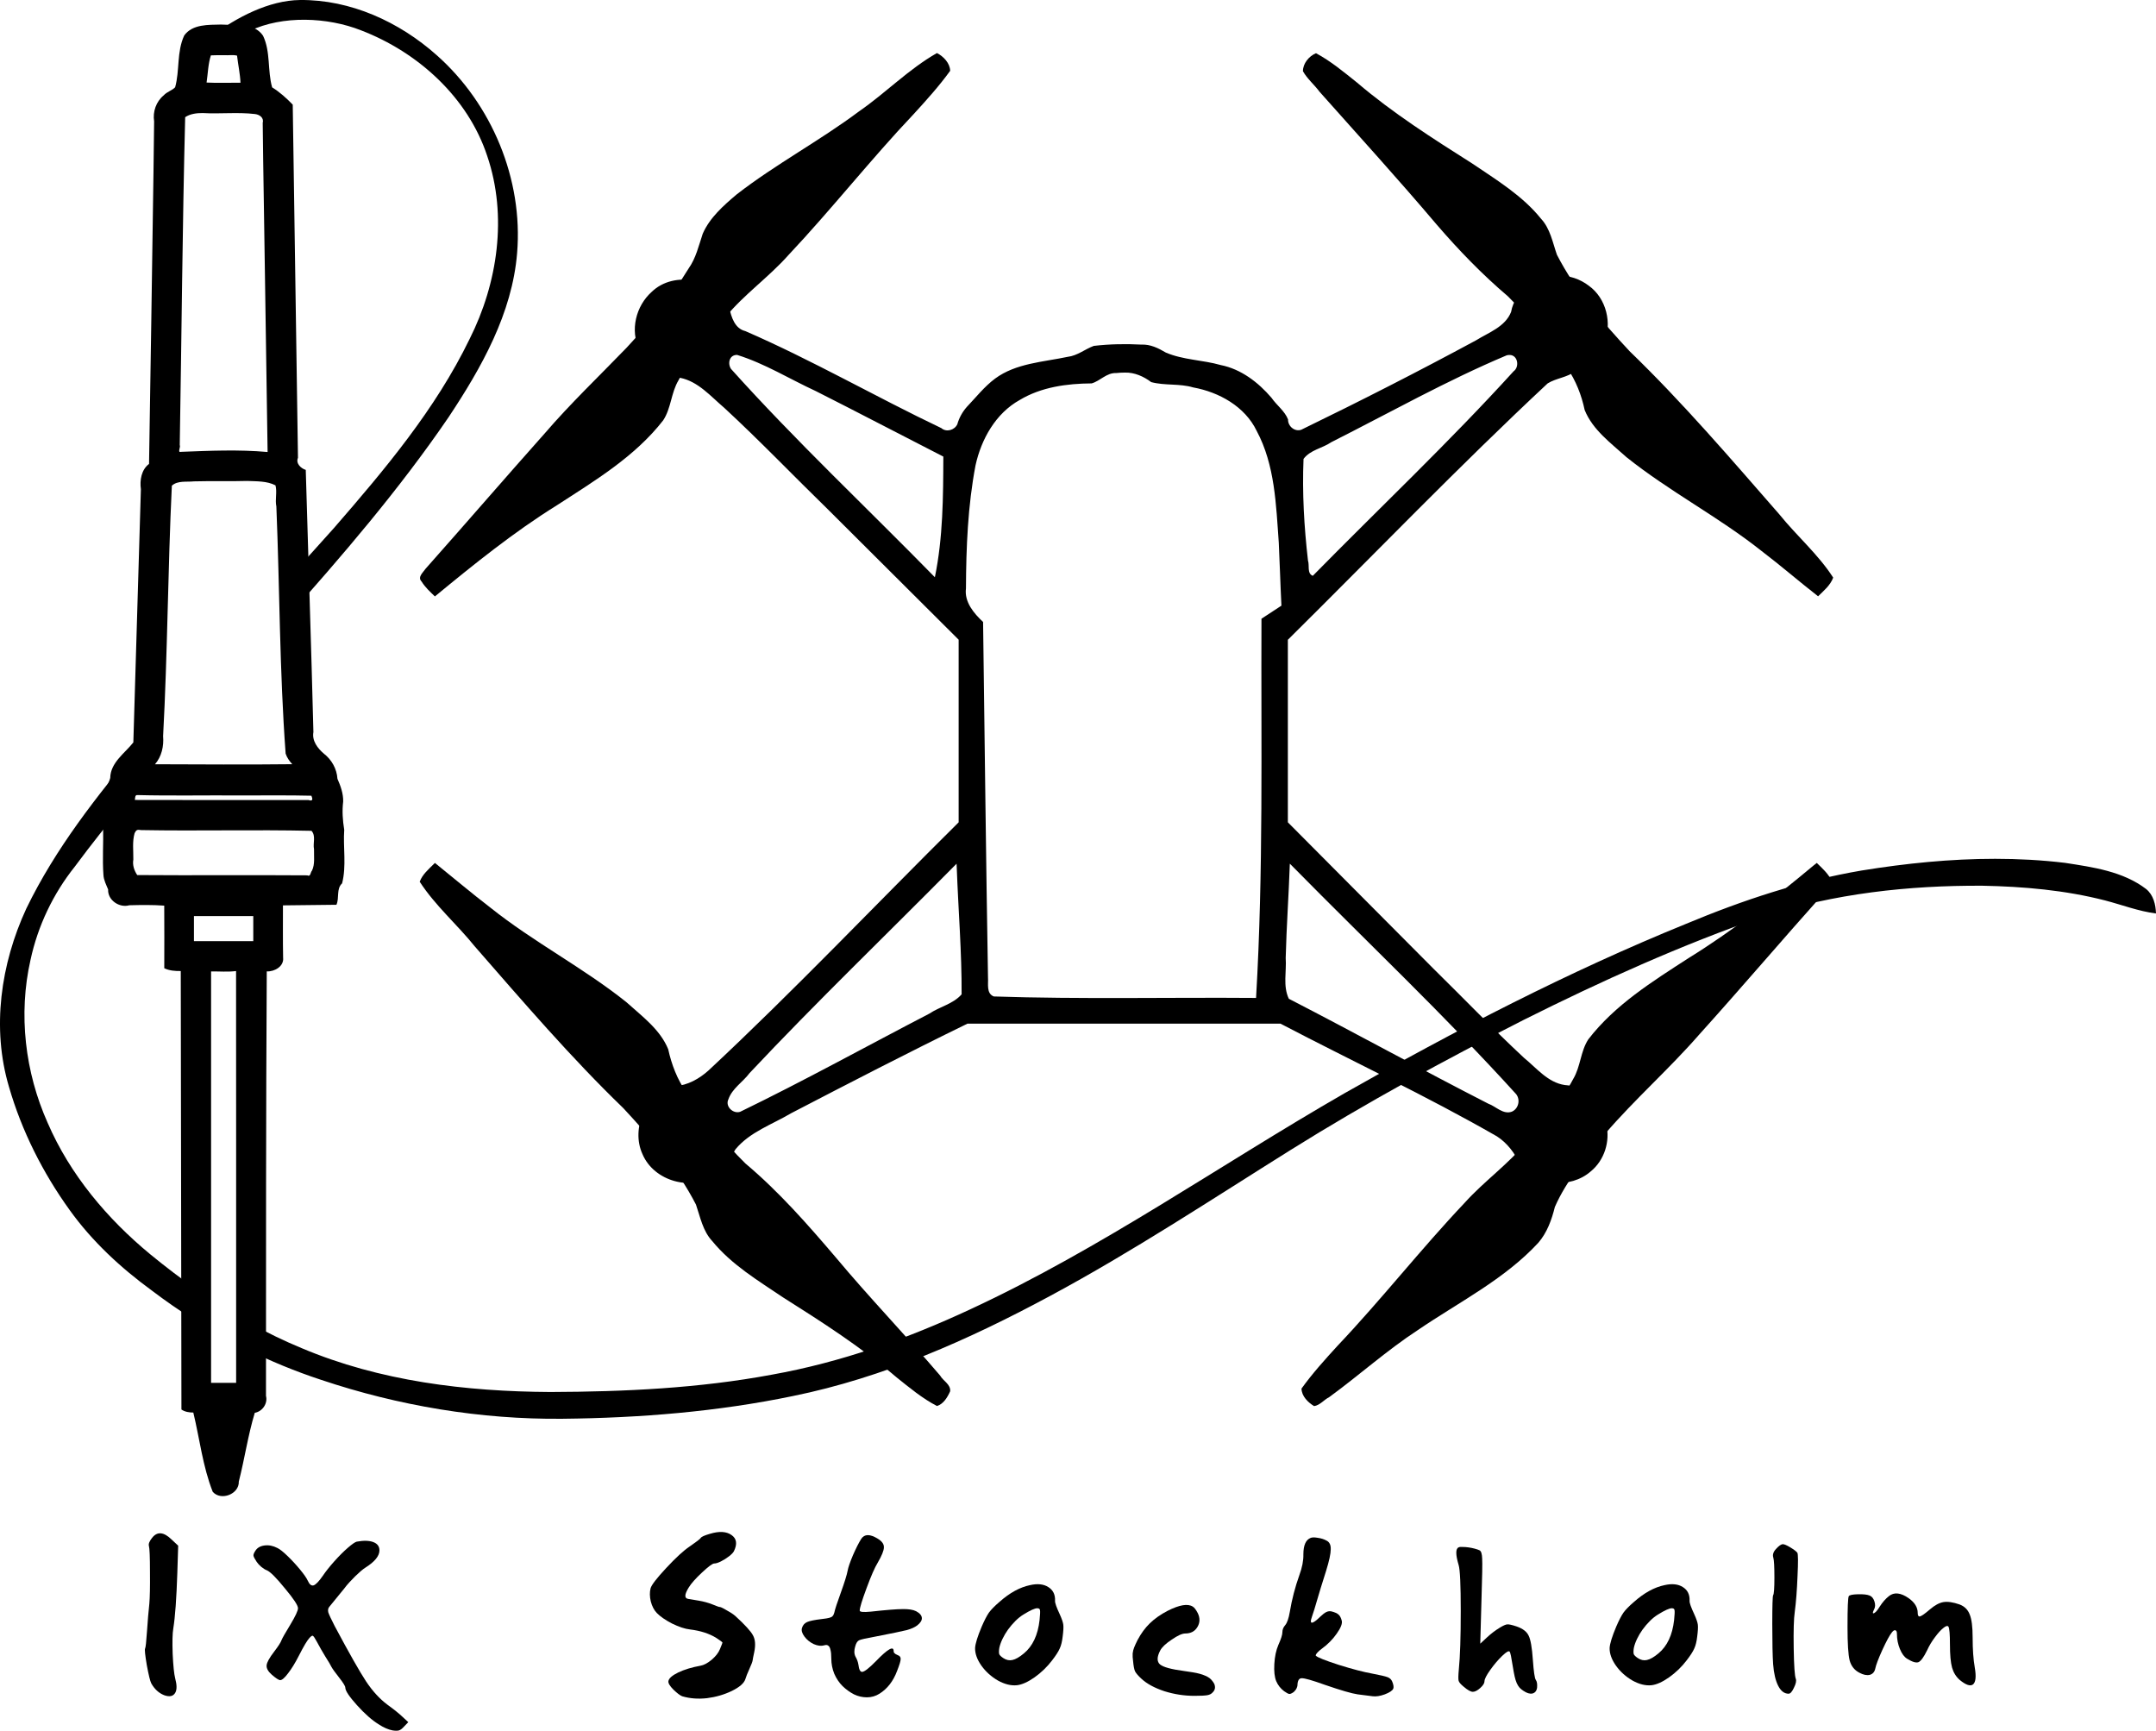 <?xml version="1.0" encoding="UTF-8" standalone="no"?>
<!-- Created with Inkscape (http://www.inkscape.org/) -->

<svg
   xmlns:dc="http://purl.org/dc/elements/1.1/"
   xmlns:cc="http://creativecommons.org/ns#"
   xmlns:rdf="http://www.w3.org/1999/02/22-rdf-syntax-ns#"
   xmlns:svg="http://www.w3.org/2000/svg"
   xmlns="http://www.w3.org/2000/svg"
   xmlns:sodipodi="http://sodipodi.sourceforge.net/DTD/sodipodi-0.dtd"
   xmlns:inkscape="http://www.inkscape.org/namespaces/inkscape"
   version="1.1"
   id="svg77"
   width="2180.402"
   height="1750.796"
   viewBox="0 0 2180.402 1750.796"
   sodipodi:docname="ix-drone-logo.svg"
   inkscape:version="0.92.4 (5da689c313, 2019-01-14)"
   inkscape:label="Unedited Objects">
  <title
     id="title3868">IX Drone Logo</title>
  <defs
     id="defs81" />
  <style>
    .rotor1 {
      animation: spincw 2s linear infinite;
      transform-origin: 32% 19%;
    }
    .rotor2 {
      animation: spinccw 2s linear infinite;
      transform-origin: 73% 19%;
    }
    .rotor3 {
      animation: spincw 2s linear infinite;
      transform-origin: 32% 66%;
    }
    .rotor4 {
      animation: spinccw 2s linear infinite;
      transform-origin: 73% 66%;
    }
    @keyframes spincw {
      100% {
        transform: rotate(360deg);
      }
    }
    @keyframes spinccw {
      100% {
        transform: rotate(-360deg);
      }
    }
  </style>
  <sodipodi:namedview
     pagecolor="#ffffff"
     bordercolor="#666666"
     borderopacity="1"
     objecttolerance="10"
     gridtolerance="10"
     guidetolerance="10"
     inkscape:pageopacity="0"
     inkscape:pageshadow="2"
     inkscape:window-width="1920"
     inkscape:window-height="1046"
     id="namedview79"
     showgrid="false"
     inkscape:zoom="0.39580953"
     inkscape:cx="1058.3254"
     inkscape:cy="816.70428"
     inkscape:window-x="0"
     inkscape:window-y="0"
     inkscape:window-maximized="0"
     inkscape:current-layer="svg77" />
  <g
     id="g3776"
     inkscape:label="Edited Items v7"
     transform="translate(-7.954,-8.006)"
     style="display:inline"
     inkscape:export-xdpi="96"
     inkscape:export-ydpi="96">
    <path
       style="display:inline;fill:#000000;stroke-width:1.333"
       d="m 231.5,32.824 c -12.645,0.352 -28.806,-0.565 -37.205,11.006 -7.739,16.464 -4.475,35.391 -9.221,52.439 -3.19,3.346 -8.328,4.513 -11.551,8.15 -7.692,6.322 -11.226,16.514 -9.704,26.287 -0.709,68.384 -2.05,136.763 -2.909,205.147 -0.701,47.08 -1.418,94.159 -2.221,141.238 -7.787,5.94 -9.531,16.473 -8.251,25.614 -2.544,85.349 -5.088,170.697 -7.632,256.046 -8.707,11.038 -23.142,20.394 -23.367,35.949 -1.711,6.712 -6.946,12.469 -6.027,19.848 0.042,10.157 1.181,20.438 -1.154,30.393 0.384,15.987 -0.865,31.886 0.309,47.814 0.263,5.25 2.895,10.113 4.74,14.684 -0.569,10.851 11.415,18.907 21.465,15.975 11.784,-0.302 23.549,-0.481 35.282,0.382 0.102,21.096 0.135,42.191 0.035,63.287 5.169,2.543 11.023,2.901 16.684,2.848 0.224,147.798 0.448,295.595 0.672,443.393 3.51,2.426 7.848,3.043 12.018,3.084 6.449,26.676 9.514,54.547 19.627,80.119 8.304,9.563 26.859,2.384 26.375,-10.334 5.902,-23.062 9.285,-46.861 16.158,-69.522 7.711,-1.315 13.335,-9.481 11.328,-17.139 0.038,-143.033 -0.051,-286.396 0.789,-429.223 7.797,0.354 17.545,-5.051 16.533,-13.898 -0.346,-17.624 -0.117,-35.253 -0.162,-52.879 18.026,-0.277 36.054,-0.393 54.08,-0.611 3.165,-6.979 -0.376,-16.036 5.74,-21.658 4.54,-17.75 0.904,-36.33 2.139,-54.162 -1.551,-9.528 -2.234,-19.073 -1.047,-28.549 0.195,-8.077 -2.63,-15.831 -5.801,-23.014 -0.644,-10.045 -5.769,-19.231 -13.671,-25.391 -6.382,-5.418 -12.231,-13.024 -10.639,-21.853 -2.216,-88.382 -5.239,-176.742 -7.738,-265.116 -4.989,-1.563 -10.315,-6.596 -7.873,-12.221 -1.765,-119.045 -3.53,-238.09 -5.295,-357.135 -6.304,-6.534 -13.103,-12.689 -20.84,-17.492 -4.851,-17.021 -1.39,-35.885 -9.174,-52.156 -7.824,-11.819 -23.741,-11.179 -36.236,-11.136 -2.086,-0.003 -4.173,-0.082 -6.254,-0.216 z m 3.396,30.992 c 4.258,0.281 8.588,-0.571 12.785,0.434 1.052,9.055 3.124,18.712 3.473,27.395 -11.43,-0.088 -22.932,0.447 -34.277,-0.168 1.334,-9.084 1.575,-19.121 4.342,-27.479 4.554,-0.187 9.124,-0.26 13.678,-0.182 z m -21.951,58.521 c 17.546,1.026 35.404,-1.085 52.955,1.002 4.453,0.527 9.157,3.7 7.738,8.771 0.514,51.867 1.637,103.75 2.281,155.626 0.893,59.12 1.786,118.24 2.662,177.36 -29.149,-2.641 -58.575,-1.286 -87.703,-0.182 -3.705,1.123 0.041,-5.281 -1.145,-6.787 1.899,-110.508 2.686,-221.276 5.487,-331.62 5.061,-3.431 11.61,-4.211 17.725,-4.172 z m 45.021,372.012 c 9.698,0.449 19.909,-0.031 28.588,4.447 1.845,6.98 -0.614,14.312 0.893,21.394 3.403,83.259 3.223,166.785 9.376,249.899 1.32,4.049 3.856,7.569 6.693,10.693 -46.272,0.531 -92.549,0.198 -138.822,0.055 6.759,-7.773 9.05,-18.314 8.212,-28.365 4.553,-84.375 4.781,-168.986 8.841,-253.319 5.818,-5.419 15.103,-3.567 22.34,-4.381 17.96,-0.502 35.918,0.11 53.878,-0.424 z M 146.619,811.994 c 34.437,0.872 69.097,0.129 103.619,0.375 24.203,0.14 48.495,-0.356 72.639,0.285 1.31,3.059 1.836,5.996 -2.867,4.371 -58.555,-0.047 -117.11,0.129 -175.664,-0.094 0.322,-1.455 -0.024,-5.034 2.273,-4.938 z m 4.154,35.414 c 57.391,1.046 114.797,-0.559 172.186,0.734 4.713,5.135 1.273,12.383 2.566,18.571 -0.176,7.145 1.09,15.264 -2.037,21.667 -1.696,1.731 -1.232,6.597 -4.853,4.785 -57.304,-0.415 -114.61,0.152 -171.914,-0.283 -3.104,-4.736 -4.92,-10.061 -3.922,-15.722 0.113,-8.806 -1.17,-18.266 1.296,-26.657 1.597,-3.224 2.536,-3.819 6.68,-3.096 z m 83.324,86.957 c 10,0 20,0 30,0 0,8.445 0,16.889 0,25.334 -20,0 -40,0 -60,0 0,-8.445 0,-16.889 0,-25.334 10,0 20,0 30,0 z m 12.6,55.588 c 0.155,119.705 0.022,240.102 0.066,360.068 0,18.781 0,37.562 0,56.344 -8.444,0 -16.888,0 -25.332,0 0,-138.68 0,-277.361 0,-416.041 8.421,-0.081 16.879,0.689 25.266,-0.371 z"
       id="path3766"
       inkscape:connector-curvature="0"
       inkscape:label="Edited Pen" />
    <path
       id="path282"
       style="display:inline;fill:#000000;stroke-width:11.564"
       d="m 311.322,8.016 c -31.444,0.374 -63.989,17.483 -89.312,36.373 12.495,9.393 25.652,3.105 38.293,-5.08 33.564,-16.057 79.142,-13.91 112.682,-0.66 57.594,22.082 108.1,67.637 127.715,127.107 20.605,60.701 10.613,128.561 -17.828,185.047 -34.419,71.044 -85.756,131.959 -137.184,191.164 -14.968,16.815 -30.12,33.467 -45.334,50.064 0.419,0.956 0.793,1.917 1.123,2.645 1.624,3.58 6.741,10.346 2.965,11.42 0.021,1.073 0.031,2.146 0.023,3.219 0.093,0.333 0.177,0.67 0.242,1.01 0.668,3.487 0.827,7.594 -0.27,11.029 -0.023,0.736 -0.072,1.466 -0.24,3.525 -0.017,0.211 0.052,0.79 -0.086,0.629 -1.729,-2.021 -3.164,-3.852 -4.469,-5.588 -0.892,1.586 -1.824,3.146 -2.645,4.645 -0.176,0.322 0.369,-0.635 0.553,-0.953 -0.081,0.225 -0.152,0.455 -0.244,0.676 -0.335,0.801 -1.559,3.816 -2.416,5.674 0.051,0.534 0.106,1.185 0.162,1.818 0.074,0.096 0.149,0.191 0.223,0.287 0.013,-0.085 0.022,-0.211 0.037,-0.277 0.036,-0.158 0.051,0.147 0.062,0.406 0.046,0.06 0.094,0.119 0.141,0.18 0.078,0.101 -0.032,0.304 -0.15,0.352 -0.093,0.037 0.028,-0.201 0.021,-0.301 -0.003,-0.052 -0.008,-0.148 -0.012,-0.23 -0.033,-0.043 -0.066,-0.086 -0.1,-0.129 -0.047,0.302 -0.085,0.649 -0.115,1.051 0.06,0.972 0.085,1.913 0.008,2.617 -0.016,0.141 -0.033,0.269 -0.049,0.408 C 353.949,570.158 411.608,503.144 461.508,430.051 494.835,379.895 525.978,324.916 530.93,263.758 537.072,189.42 505.462,113.185 449.475,63.703 411.83,30.17 362.441,7.48 311.322,8.016 Z m -6.908,598.09 c -0.134,0.038 -0.313,0.094 -0.449,0.133 8e-4,0.399 -0.017,0.81 -0.059,1.246 0.094,0.299 0.186,0.598 0.281,0.896 0.15,-0.611 0.244,-1.278 0.242,-2.039 -2e-4,-0.083 -0.014,-0.155 -0.016,-0.236 z m -1.986,0.588 c -0.084,0.025 -0.175,0.051 -0.26,0.076 0.436,1.052 0.888,2.097 1.334,3.145 0,-0.002 0.002,-0.004 0.002,-0.006 -0.359,-1.071 -0.719,-2.143 -1.076,-3.215 z m 1.076,3.215 c 0.005,0.014 0.009,0.029 0.014,0.043 0.009,0.02 0.016,0.04 0.025,0.06 0.241,-0.395 0.434,-0.837 0.578,-1.328 -0.078,-0.344 -0.156,-0.688 -0.234,-1.031 -0.072,0.674 -0.199,1.417 -0.383,2.256 z m 0.014,0.043 c -0.005,-0.012 -0.011,-0.025 -0.016,-0.037 -0.019,0.086 -0.037,0.172 -0.057,0.26 0.033,-0.05 0.062,-0.105 0.094,-0.156 -0.007,-0.022 -0.015,-0.044 -0.021,-0.066 z m 0.941,0.217 c -0.002,0.081 2e-4,0.161 -0.002,0.242 -5e-4,0.024 -0.036,0.8 -0.078,1.568 0.223,0.515 0.433,1.036 0.658,1.551 0.145,0.331 -0.04,-0.721 -0.059,-1.082 -0.173,-0.76 -0.346,-1.52 -0.52,-2.279 z m -9.791,2.494 c -0.034,0.082 -0.065,0.157 -0.1,0.24 0.088,0.005 0.171,0.006 0.258,0.01 -0.049,-0.08 -0.11,-0.171 -0.158,-0.25 z m -0.693,2.867 c -0.424,2.416 -0.959,4.82 -1.539,7.221 1.858,-1.522 2.252,-3.996 1.99,-6.646 -0.166,-0.21 -0.29,-0.37 -0.451,-0.574 z m 0.895,14.479 c -0.178,0.385 -0.33,0.69 -0.463,0.939 0.134,0.173 0.269,0.345 0.402,0.518 0.031,-0.487 0.056,-0.973 0.061,-1.457 z M 159.828,748.443 c -3.421,4.053 -6.833,8.115 -10.217,12.201 -43.363,51.716 -85.638,105.329 -115.141,166.342 -25.742,55.765 -35.125,120.618 -17.426,180.1 12.857,44.519 34.214,86.868 61.301,124.471 22.754,31.729 51.712,58.52 83.207,81.5 13.632,10.346 27.709,20.104 42.174,29.246 -0.076,-0.374 -0.138,-0.644 -0.23,-1.121 -0.09,-0.463 -0.02,-0.943 -0.041,-1.414 -0.023,-0.52 -0.086,-1.041 -0.139,-1.562 -0.657,-1.022 -0.768,-1.19 -1.723,-3.012 -0.022,-0.041 -0.041,-0.172 -0.008,-0.139 0.401,0.392 0.81,0.778 1.209,1.174 -0.903,-2.438 -1.486,-4.987 -2.244,-7.476 0.048,-0.105 0.092,-0.213 0.139,-0.318 -0.067,-0.657 0.013,-1.021 0.359,-0.816 0.206,-0.471 0.415,-0.939 0.646,-1.398 0.125,-0.249 0.318,-0.459 0.477,-0.688 0.025,-0.01 0.062,0 0.076,-0.017 0.318,-0.487 0.588,-1.005 0.908,-1.49 0.283,-0.429 1.045,-1.397 1.377,-1.826 0.452,-0.608 0.884,-1.23 1.354,-1.824 0.182,-0.23 0.405,-0.424 0.6,-0.644 0.397,-0.449 0.786,-0.905 1.178,-1.359 -0.152,-0.808 -0.225,-1.582 -0.332,-2.469 -0.03,-0.337 -0.111,-0.673 -0.09,-1.01 0.049,-0.799 0.136,-1.596 0.238,-2.391 -16.232,-11.351 -31.99,-23.384 -47.283,-35.898 -43.791,-36.093 -81.42,-80.776 -104.049,-133.172 -22.912,-51.275 -29.779,-109.8 -17.346,-164.709 7.401,-34.379 22.859,-66.88 44.801,-94.359 16.744,-22.572 34.226,-44.568 52.121,-66.23 0.264,-1.221 0.597,-2.598 1.01,-3.979 l 0.006,-0.035 c -0.181,0.477 -0.316,0.848 -0.527,1.395 0.134,-0.557 0.393,-1.376 0.697,-2.254 0.069,-0.38 0.128,-0.586 0.195,-0.523 0.273,-0.764 0.556,-1.531 0.824,-2.189 0.332,-1.126 1.171,-3.438 2.018,-5.604 0.147,-0.569 0.422,-1.216 0.764,-1.9 0.095,-0.228 0.161,-0.367 0.246,-0.564 0.259,-2.002 1.305,-3.449 2.945,-4.441 0.07,-0.095 0.139,-0.178 0.209,-0.271 1.03,-1.554 2.157,-3.215 3.305,-4.711 0.758,-2.726 2.526,-4.951 4.629,-6.934 0.087,-0.235 0.23,-0.564 0.357,-0.869 -0.203,0.147 -0.403,0.298 -0.611,0.438 -0.643,0.431 0.276,-0.629 1.088,-1.586 0.329,-0.739 0.642,-1.413 0.73,-1.574 0.853,-1.561 1.469,-2.577 2.047,-3.404 -0.018,-0.052 -0.035,-0.105 -0.055,-0.156 -0.454,-1.189 -0.981,-2.356 -1.275,-3.598 -0.289,-1.628 -0.421,-2.113 -0.467,-3.057 -0.681,-3.77 1.522,-8.661 2.541,-11.264 0.265,-0.678 0.514,-1.362 0.771,-2.043 0.123,-0.432 0.881,-3.102 0.965,-3.414 0.632,-2.367 1.175,-4.755 1.691,-7.148 z m -15.926,49.592 c -0.809,1.094 -1.575,2.216 -2.236,3.295 -0.008,0.044 -0.011,0.076 -0.023,0.133 0.049,-0.071 0.084,-0.132 0.137,-0.205 0.102,-0.184 0.206,-0.382 0.307,-0.52 0.538,-0.736 1.183,-1.706 1.863,-2.732 -0.016,0.01 -0.031,0.019 -0.047,0.029 z m -2.123,3.223 c -0.05,0.089 -0.098,0.154 -0.148,0.254 -0.041,0.185 -0.094,0.4 -0.18,0.713 0.679,-0.534 1.495,-1.319 2.354,-2.184 0.39,-0.564 0.792,-1.103 1.189,-1.615 -0.099,-0.112 -0.2,-0.234 -0.299,-0.342 0.099,-0.151 0.25,-0.422 0.375,-0.635 -0.021,0.009 -0.045,0.016 -0.066,0.025 -1.256,1.344 -2.44,2.696 -3.225,3.783 z m -0.148,0.254 c 0.003,-0.013 0.009,-0.037 0.012,-0.049 -0.328,0.47 -0.574,0.878 -0.715,1.205 -0.022,0.219 -0.028,0.448 -0.031,0.68 0.241,-0.707 0.486,-1.343 0.734,-1.836 z m 0.035,-0.182 c 0.111,-0.63 -0.221,0.015 -0.709,1.146 -0.005,0.04 -0.014,0.077 -0.018,0.117 0.219,-0.411 0.462,-0.832 0.727,-1.264 z m -3.736,9.215 c -0.1,0.34 -0.204,0.69 -0.182,0.736 0.075,-0.169 0.151,-0.327 0.229,-0.482 0.249,-0.689 0.473,-1.298 0.654,-1.799 -0.165,0.284 -0.421,0.859 -0.701,1.545 z m 0.047,0.254 c -0.048,0.134 -0.099,0.27 -0.15,0.412 0.037,-0.046 0.073,-0.088 0.143,-0.215 0.167,-0.303 0.301,-0.621 0.424,-0.945 -0.142,0.224 -0.28,0.474 -0.416,0.748 z m 0.416,-0.748 c 0.107,-0.169 0.214,-0.339 0.324,-0.475 0.021,-0.106 0.051,-0.21 0.07,-0.316 0.061,-0.328 0.053,-0.452 0.004,-0.449 -0.12,0.419 -0.245,0.836 -0.398,1.24 z m 0.324,-0.475 c -0.169,0.838 -0.385,1.665 -0.637,2.482 0.306,-0.475 0.602,-0.992 0.896,-1.514 0.006,-0.676 0.05,-1.182 0.143,-1.412 -0.132,0.143 -0.27,0.28 -0.395,0.432 -0.003,0.004 -0.005,0.009 -0.008,0.012 z m 0.26,0.969 c -0.003,0.295 0.024,0.713 0.037,1.076 0.066,-0.097 0.132,-0.193 0.203,-0.303 0.001,-0.003 0.003,-0.005 0.004,-0.008 0,-0.003 0.002,-0.005 0.002,-0.008 0.055,-0.519 0.123,-1.03 0.197,-1.541 -0.146,0.267 -0.296,0.522 -0.443,0.783 z m 0.037,1.076 c -0.554,0.805 -0.958,1.205 -1.232,1.326 -0.472,1.418 -0.983,2.825 -1.461,4.242 -0.018,0.119 -0.02,0.144 -0.039,0.27 0.355,-0.43 0.711,-0.86 1.066,-1.289 0.569,-1.441 1.125,-2.886 1.674,-4.336 -0.003,-0.074 -0.005,-0.141 -0.008,-0.213 z m -2.732,5.838 c 0.011,-0.081 0.019,-0.161 0.029,-0.242 -0.037,0.111 -0.069,0.224 -0.105,0.336 0.026,-0.031 0.051,-0.063 0.076,-0.094 z m 0.824,-4.725 c -0.064,0.179 -0.134,0.347 -0.195,0.523 -0.028,0.156 -0.059,0.324 -0.102,0.609 0.013,-0.035 0.025,-0.07 0.041,-0.104 0.103,-0.332 0.2,-0.664 0.311,-0.98 -0.02,-0.024 -0.039,-0.034 -0.055,-0.049 z m 20.197,-46.91 c -1.095,1.112 -2.186,2.245 -3.35,3.016 1.053,0.136 2.108,0.262 3.162,0.391 0.018,-1.14 0.059,-2.277 0.188,-3.406 z m 3.52,3.84 c -0.006,0.003 -0.013,0.005 -0.019,0.008 0.006,3.7e-4 0.012,0.002 0.018,0.002 8.5e-4,-0.004 9.6e-4,-0.006 0.002,-0.01 z m -4.584,12.334 c -0.093,0.085 -0.188,0.169 -0.281,0.254 -0.071,0.25 -0.148,0.497 -0.219,0.746 0.141,-0.111 0.278,-0.219 0.418,-0.33 0.026,-0.221 0.056,-0.45 0.082,-0.67 z m -2.357,2.09 c -0.215,0.181 -0.433,0.358 -0.652,0.533 -0.217,0.388 -0.342,0.594 -0.502,0.867 0.298,-0.266 0.612,-0.515 0.918,-0.773 0.076,-0.245 0.157,-0.435 0.236,-0.627 z m 1.838,1.846 c -0.166,0.162 -0.329,0.306 -0.488,0.471 0.152,-0.117 0.314,-0.249 0.461,-0.357 0.002,-0.007 0.007,-0.009 0.01,-0.016 0.005,-0.033 0.013,-0.065 0.018,-0.098 z m -0.027,0.113 c -0.022,0.067 -0.036,0.145 -0.043,0.234 0.005,-0.004 0.009,-0.007 0.014,-0.01 0.012,-0.077 0.027,-0.153 0.039,-0.23 -0.003,0.002 -0.006,0.003 -0.01,0.006 z m -0.043,0.234 c -0.054,0.04 -0.088,0.063 -0.143,0.104 0.046,-0.032 0.096,-0.06 0.143,-0.092 2.4e-4,-0.004 -2.7e-4,-0.008 0,-0.012 z m 0,0.021 c -0.175,0.198 -0.347,0.397 -0.523,0.594 0.049,-0.024 0.098,-0.047 0.146,-0.07 0.112,-0.076 0.224,-0.152 0.336,-0.229 0.013,-0.083 0.028,-0.167 0.041,-0.25 5.1e-4,-0.014 -8.7e-4,-0.031 0,-0.045 z m -0.523,0.594 c -0.064,0.031 -0.129,0.062 -0.193,0.094 -0.046,0.051 -0.102,0.114 -0.15,0.168 0.093,-0.063 0.186,-0.126 0.279,-0.189 0.021,-0.024 0.043,-0.048 0.064,-0.072 z m -0.193,0.094 c 0.144,-0.161 0.364,-0.405 0.473,-0.527 -0.236,0.165 -0.472,0.331 -0.686,0.521 -0.049,0.087 -0.049,0.134 0.088,0.066 0.041,-0.02 0.084,-0.04 0.125,-0.061 z m -2.662,1.162 c -0.209,0.042 -1.481,1.241 -1.844,1.684 0.406,-0.293 0.795,-0.496 1.166,-0.596 0.029,-0.018 0.059,-0.036 0.088,-0.055 0.196,-0.304 0.397,-0.605 0.578,-0.916 0.052,-0.09 0.051,-0.125 0.012,-0.117 z m -8.83,13.402 c -0.065,0.187 -0.2,0.524 -0.32,0.83 0.02,-0.028 0.042,-0.056 0.062,-0.084 0.077,-0.219 0.201,-0.583 0.258,-0.746 z m -0.891,0.332 c -0.42,0.568 -0.83,1.119 -1.229,1.693 0.023,0.008 0.047,0.015 0.07,0.023 0.3,-0.452 0.747,-1.113 1.158,-1.717 z m -2.736,4.035 c -0.28,0.534 -0.48,1.106 -0.656,1.689 0.207,-0.518 0.425,-0.997 0.662,-1.453 -0.009,-0.074 -0.005,-0.157 -0.006,-0.236 z m -2.592,6.928 c -0.091,0.245 -0.208,0.548 -0.309,0.814 0.02,-0.031 0.034,-0.065 0.059,-0.094 0.156,-0.18 0.308,-0.379 0.459,-0.58 -0.09,-0.03 -0.155,-0.082 -0.209,-0.141 z m 1888.385,63.609 c -45.142,-0.006 -90.365,4.596 -134.9,11.818 -61.22,10.414 -120.358,30.01 -177.566,53.924 -119.229,48.474 -233.839,107.894 -345.672,171.453 -126.108,72.575 -245.786,156.908 -378.121,218.307 -63.953,29.844 -131.048,53.666 -200.652,66.117 -73.829,13.79 -149.16,17.291 -224.129,17.549 -85.44,-0.47 -172.327,-10.857 -251.588,-44.375 -17.949,-7.39 -35.371,-15.906 -52.301,-25.32 -0.046,0.532 -0.043,0.476 -0.1,1.127 -0.054,0.731 -0.094,1.463 -0.162,2.193 -0.024,0.252 -0.094,0.499 -0.111,0.752 -0.047,0.711 -0.01,1.427 -0.08,2.137 -0.08,0.798 -0.241,1.587 -0.369,2.379 -1.016,6.29 -0.605,3.879 -2,10.785 -0.283,1.386 -0.609,2.762 -0.848,4.156 -0.203,1.182 -0.3,1.964 -0.367,2.611 24.522,12.179 49.887,22.642 75.895,31.199 78.489,26.335 161.503,40.251 244.361,39.414 78.098,-0.8 156.318,-7.098 232.885,-22.959 91.617,-18.59 177.995,-57.008 260.002,-101.147 83.807,-45.038 163.206,-97.527 243.801,-147.94 76.173,-47.591 155.154,-90.55 235.195,-131.244 78.812,-39.47 159.399,-75.777 242.709,-104.719 71.253,-23.107 146.623,-31.39 221.297,-31.008 41.711,0.812 83.69,4.486 124.182,14.906 17.037,4.442 34.076,10.996 51.391,13.154 -0.312,-9.083 -2.561,-18.773 -10.047,-24.787 -23.34,-17.777 -53.594,-22.034 -81.941,-26.396 -23.491,-2.817 -47.116,-4.085 -70.762,-4.088 z M 207.869,1312.77 c 0.031,0.06 0.051,0.134 0.094,0.182 0.002,-0.026 0.011,-0.08 0.014,-0.107 -0.036,-0.025 -0.072,-0.049 -0.107,-0.074 z m 1.148,15.373 c -1.54,0.38 -2.974,0.996 -3.963,1.645 -0.583,0.383 -1.004,0.952 -1.316,1.605 0.018,0.03 0.029,0.045 0.047,0.076 1.88,-0.694 3.7,-1.885 5.559,-2.76 -0.03,-0.127 -0.073,-0.25 -0.137,-0.361 -0.069,-0.121 -0.013,0.279 -0.019,0.418 -0.054,-0.208 -0.116,-0.415 -0.17,-0.623 z m -3.498,12.637 c 0.299,0.294 0.617,0.554 0.965,0.746 -0.326,-0.22 -0.647,-0.47 -0.965,-0.746 z"
       inkscape:connector-curvature="0"
       inkscape:label="Edited Cable" />
    <g
       id="g258"
       inkscape:label="Modular Drone">
      <path
         style="fill:#000000;stroke-width:3.859"
         d="m 1841.686,883.494 c -40.194,33.525 -81.545,65.843 -126.123,93.396 -36.534,23.623 -74.411,47.203 -101.324,82.129 -7.943,12.187 -7.76,27.505 -15.252,40.049 -12.342,23.453 -31.346,42.433 -47.047,63.473 -18.658,22.865 -43.109,39.914 -62.785,61.798 -44.386,46.892 -84.223,97.853 -128.663,144.705 -12.665,13.852 -25.44,27.99 -36.305,43.139 0.164,7.722 6.59,14.015 12.744,17.711 5.896,-0.864 9.959,-6.388 15.169,-9.003 30.309,-22.099 58.333,-47.368 89.818,-67.937 41.357,-28.205 87.547,-51.186 121.799,-88.268 8.856,-10.267 13.504,-23.254 16.697,-36.181 12.058,-27.563 32.168,-50.47 50.658,-73.829 30.1,-35.046 64.957,-65.67 95.303,-100.475 42.83,-47.481 84.251,-96.221 126.899,-143.857 2.546,-3.569 7.136,-7.387 6.976,-11.863 -3.409,-7.112 -9.419,-12.474 -14.986,-17.867 -1.193,0.96 -2.385,1.919 -3.578,2.879 z"
         id="path248"
         class="rotor4"
         inkscape:connector-curvature="0"
         inkscape:label="Blade 4" />
      <path
         style="fill:#000000;stroke-width:3.859"
         d="m 446.926,881.492 c -5.46,5.452 -11.762,10.678 -14.506,18.137 15.658,24.168 37.647,43.009 55.67,65.374 48.696,55.766 96.889,112.058 150.165,163.528 27.751,29.826 54.844,61.181 73.56,97.602 4.39,12.784 6.897,26.668 16.479,36.931 19.439,23.775 46.202,39.811 71.406,56.788 39.647,25.038 79.243,50.462 114.978,80.975 13.013,10.396 26.139,21.388 40.889,28.965 6.641,-2.057 10.661,-8.979 13.311,-14.916 0.679,-6.984 -7.141,-10.454 -10.151,-15.865 -34.45,-40.382 -71.366,-78.574 -105.386,-119.334 -28.559,-33.503 -57.695,-66.702 -91.478,-95.097 -22.417,-21.826 -40.977,-47.199 -59.849,-72.035 -9.145,-13.018 -14.905,-28.071 -18.281,-43.514 -8.22,-20.181 -26.618,-33.397 -42.23,-47.566 -43.62,-34.895 -93.991,-60.786 -137.748,-95.768 -19.026,-14.557 -37.289,-30.071 -55.955,-45.08 l -0.706,0.709 z"
         id="path246"
         class="rotor3"
         inkscape:connector-curvature="0"
         inkscape:label="Blade 3" />
      <path
         style="fill:#000000;stroke-width:3.859"
         d="m 1338.859,61.826 c -7.146,2.903 -13.271,10.444 -13.215,18.197 4.401,7.802 11.554,13.655 16.854,20.832 39.669,44.601 79.862,88.742 118.441,134.297 22.241,25.819 46.03,50.454 71.976,72.475 22.376,22.011 41.151,47.34 59.916,72.394 8.786,12.807 14.53,27.488 17.725,42.616 8.157,20.223 26.626,33.469 42.247,47.653 43.402,34.718 93.183,60.36 136.703,94.936 19.422,14.772 37.861,30.783 57.11,45.768 5.763,-5.646 12.366,-11.084 15.279,-18.869 -15.159,-23.585 -36.819,-42.094 -54.404,-63.926 -49.133,-56.21 -97.684,-113.051 -151.428,-164.962 -27.763,-29.837 -54.867,-61.21 -73.584,-97.649 -4.371,-12.544 -6.727,-26.365 -16.115,-36.455 -18.668,-23.225 -44.946,-39.157 -69.409,-55.712 -40.121,-25.424 -80.4,-51.009 -116.632,-81.917 -13.263,-10.603 -26.615,-21.731 -41.465,-29.678 z"
         id="path244"
         class="rotor2"
         inkscape:connector-curvature="0"
         inkscape:label="Blade 2" />
      <path
         style="fill:#000000;stroke-width:3.859"
         d="m 955.482,61.666 c -28.578,16.247 -51.679,40.228 -78.662,58.886 -39.964,29.9 -84.333,53.4 -123.787,83.991 -13.349,11.289 -27.312,23.528 -34.389,39.814 -4.045,11.981 -6.825,24.606 -14.272,35.114 -17.668,29.054 -39.685,55.264 -62.734,80.164 -27.777,28.762 -56.773,56.371 -82.873,86.716 -40.402,45.369 -80.083,91.384 -120.426,136.797 -2.455,3.724 -8.443,8.44 -4.029,12.906 3.532,5.796 8.62,10.397 13.459,15.072 39.62,-32.598 79.628,-64.958 123.273,-92.096 38.463,-24.948 79.064,-49.251 107.618,-85.994 8.127,-12.351 7.903,-27.867 15.523,-40.547 12.469,-23.597 31.641,-42.682 47.45,-63.873 18.984,-23.038 43.75,-40.244 63.537,-62.517 43.705,-46.366 83.149,-96.691 127.038,-142.978 12.792,-13.991 25.564,-28.13 36.657,-43.507 -0.164,-7.725 -6.847,-14.699 -13.383,-17.949 z"
         id="path269"
         class="rotor1"
         inkscape:connector-curvature="0"
         inkscape:label="Blade 1" />
      <path
         style="display:inline;fill:#000000;stroke-width:3.877"
         d="m 1583.639,286.746 c -21.106,0.453 -43.64,14.857 -47.494,36.697 -5.935,15.101 -22.736,20.786 -35.44,28.703 -58.271,31.474 -117.321,61.556 -176.879,90.479 -6.652,2.163 -13.447,-3.673 -13.242,-10.469 -3.419,-8.669 -11.534,-14.316 -16.721,-21.877 -13.367,-15.645 -30.836,-29.051 -51.38,-33.126 -18.137,-5.199 -37.946,-5.093 -55.513,-12.632 -7.559,-4.49 -15.691,-8.487 -24.725,-8.049 -15.775,-0.851 -32.22,-0.555 -48.106,1.307 -8.983,3.3 -16.615,9.931 -26.428,11.064 -24.833,5.269 -52.265,6.425 -73.365,21.957 -10.907,8.128 -19.371,18.971 -28.704,28.76 -4.488,5.101 -7.758,11.1 -9.581,17.562 -2.84,5.849 -11.012,8.242 -16.116,3.806 -66.592,-31.725 -130.616,-68.749 -198.268,-98.134 -10.659,-2.513 -14.133,-14.214 -16.223,-23.539 -12.469,-29.255 -55.565,-38.305 -78.467,-16.088 -15.914,14.218 -22.119,38.864 -12.428,58.318 7.064,16.256 23.668,27.102 41.131,28.551 18.426,3.693 30.985,18.786 44.645,30.324 36.071,33.303 70.022,68.812 105.192,103.052 44,43.795 87.92,87.671 131.917,131.469 0,61.556 0,123.112 0,184.668 -84.326,83.583 -166.052,169.835 -252.877,250.854 -9.48,8.499 -21.11,15.098 -34.031,15.975 -28.842,6.684 -45.058,42.198 -32.799,68.803 11.639,27.398 49.701,37.915 73.879,20.76 9.57,-5.822 14.383,-16.526 20.152,-25.768 14.573,-17.571 37.028,-25.011 56.101,-36.357 59.217,-30.774 118.628,-61.478 178.54,-90.696 105.487,0 210.974,0 316.461,0 72.911,38.146 147.593,73.015 218.975,114.008 10.373,6.724 18.028,16.857 23.1,27.975 15.866,22.381 51.168,25.443 71.67,7.516 13.92,-11.273 19.859,-30.489 15.828,-47.668 -3.861,-20.159 -21.033,-38.642 -42.049,-39.734 -17.135,-2.562 -28.459,-17.157 -41.149,-27.452 -31.233,-29.028 -60.715,-59.88 -91.149,-89.733 -49.321,-49.417 -98.426,-99.049 -147.718,-148.493 0,-61.525 0,-123.051 0,-184.576 87.472,-86.525 172.762,-175.298 262.73,-259.258 8.841,-5.485 19.933,-5.933 28.232,-12.513 12.053,-6.251 24.858,-14.408 28.989,-28.182 8.155,-19.934 2.255,-45.323 -15.658,-58.115 -8.799,-6.759 -19.916,-10.516 -31.031,-10.148 z m -830.219,80.156 c 27.941,8.657 53.13,24.413 79.565,36.583 43.148,21.777 85.944,44.243 128.986,66.231 -0.137,40.768 -0.304,81.905 -8.564,122.008 -68.705,-70.225 -140.508,-137.535 -206.162,-210.666 -3.675,-5.563 -1.693,-14.306 6.176,-14.156 z m 781.436,0.059 c 8.253,0.244 9.957,12.174 3.813,16.51 -65.004,71.523 -135.329,137.906 -203.044,206.801 -6.083,-2.327 -3.182,-10.548 -4.875,-15.369 -3.933,-34.104 -5.923,-68.495 -4.506,-102.82 6.781,-9.19 19.055,-10.738 28.051,-16.918 58.9,-29.718 116.58,-62.25 177.457,-87.871 1.015,-0.249 2.06,-0.361 3.103,-0.332 z m -389.297,17.809 c 9.75,-0.28 19.044,3.912 26.623,9.637 13.893,3.702 28.582,1.241 42.468,5.372 26.148,4.753 52.33,19.254 64.223,43.98 18.515,34.553 19.581,74.854 22.34,113.05 1.049,21.207 1.575,42.437 2.678,63.642 -6.729,4.41 -13.458,8.819 -20.188,13.229 -0.524,127.825 2.061,255.782 -5.471,383.463 -88.398,-0.698 -176.927,1.415 -265.242,-1.498 -7.749,-3.102 -5.368,-12.666 -5.842,-19.072 -2.059,-119.867 -3.352,-239.746 -4.971,-359.619 -9.357,-8.722 -19.095,-20.212 -17.319,-33.932 0.186,-41.629 1.87,-83.538 9.683,-124.509 5.844,-26.505 20.398,-52.557 44.744,-66.07 21.777,-13.09 47.733,-16.579 72.705,-16.742 8.671,-2.479 15.031,-10.827 24.699,-10.451 2.943,-0.352 5.908,-0.441 8.869,-0.479 z m 170.06,499.834 c 75.296,76.506 153.477,150.277 225.631,229.809 4.545,5.769 2.406,14.893 -4.428,17.781 -8.806,3.114 -16.055,-5.396 -23.659,-8.076 -67.67,-34.608 -134.229,-71.335 -201.796,-106.147 -6.161,-12.936 -2.182,-27.593 -3.16,-41.29 0.793,-31.795 3.09,-63.529 4.176,-95.314 1.079,1.079 2.158,2.158 3.236,3.236 z m -340.062,1.35 c 1.564,42.517 5.093,84.978 4.893,127.547 -8.579,9.798 -22.084,12.431 -32.607,19.49 -63.774,33.122 -126.716,67.94 -191.371,99.301 -7.136,2.323 -15.372,-5.449 -11.881,-12.646 3.849,-11.083 14.611,-17.37 21.37,-26.465 67.978,-72.365 139.661,-141.103 209.378,-211.767 0.073,1.514 0.146,3.027 0.219,4.541 z"
         id="path117"
         inkscape:connector-curvature="0"
         inkscape:label="Edited Drone - NoBlades" />
    </g>
    <g
       aria-label="IX Stockholm"
       transform="matrix(1.117,0,0,1.117,-9.668,-213.881)"
       style="font-style:normal;font-weight:normal;font-size:40px;line-height:1.25;font-family:sans-serif;letter-spacing:0px;word-spacing:0px;fill:#000000;fill-opacity:1;stroke:none"
       id="flowRoot105"
       inkscape:label="IX Stockholm Text Objects">
      <path
         d="m 1725.937,1643.65 q 7.104,-5.76 18.048,1.92 8.064,5.76 8.064,13.248 0,3.264 1.728,3.264 2.304,-0.384 9.408,-6.528 6.528,-5.568 12.096,-6.528 5.76,-0.96 14.592,2.112 6.72,2.496 9.216,9.024 2.688,6.336 2.688,20.928 0,16.128 1.92,27.072 2.112,12.288 -1.536,15.36 -3.648,2.88 -12.096,-4.032 -4.992,-4.416 -6.912,-11.136 -1.92,-6.912 -1.92,-21.12 0,-13.632 -1.344,-15.936 -1.152,-1.728 -4.608,1.152 -3.456,2.688 -7.68,8.448 -4.224,5.568 -7.104,11.904 -4.416,9.024 -7.68,10.56 -3.264,1.344 -10.368,-3.072 -3.84,-2.304 -6.528,-8.832 -2.688,-6.528 -2.688,-13.632 0,-2.88 -1.344,-3.264 -1.344,-0.576 -3.264,1.92 -3.072,3.84 -8.64,15.936 -5.376,11.904 -6.336,16.704 -0.96,4.608 -4.992,5.76 -4.032,0.96 -9.408,-1.92 -6.72,-3.456 -8.832,-11.136 -1.92,-7.68 -1.92,-30.144 0,-26.304 1.152,-28.032 0.96,-1.536 8.256,-1.728 7.296,-0.192 10.56,1.152 3.072,1.152 4.416,5.376 1.344,4.224 -0.384,7.296 -1.728,3.456 -0.576,3.456 2.304,-0.384 5.76,-6.144 3.84,-5.952 8.256,-9.408 z"
         style="font-style:normal;font-variant:normal;font-weight:normal;font-stretch:normal;font-size:192px;font-family:'Talyz New Roman';-inkscape-font-specification:'Talyz New Roman, '"
         id="path143"
         inkscape:connector-curvature="0"
         inkscape:label="m" />
      <path
         d="m 1621.345,1608.898 q -1.344,-4.032 2.496,-8.064 3.84,-4.224 6.144,-4.224 1.92,0 6.72,2.88 4.8,2.88 6.336,4.8 1.152,1.728 0.192,21.312 -0.768,19.392 -2.496,32.256 -1.344,9.024 -0.96,33.024 0.384,23.808 1.92,27.648 0.96,2.688 -1.728,8.064 -2.496,5.376 -4.8,5.376 -5.76,0 -9.408,-7.104 -3.648,-7.104 -4.608,-19.584 -0.768,-11.328 -0.768,-36.096 0,-24.96 0.768,-26.304 1.152,-1.728 1.152,-16.128 0,-14.592 -0.96,-17.856 z"
         style="font-style:normal;font-variant:normal;font-weight:normal;font-stretch:normal;font-size:192px;font-family:'Talyz New Roman';-inkscape-font-specification:'Talyz New Roman, '"
         id="path141"
         inkscape:connector-curvature="0"
         inkscape:label="l" />
      <path
         d="m 1522.84,1633.666 q 10.176,-2.304 16.512,1.728 6.528,4.032 6.144,12.48 -0.192,2.688 4.224,12.096 2.88,6.336 3.264,9.6 0.384,3.264 -0.576,10.56 -0.768,6.912 -2.688,10.944 -1.728,4.032 -6.912,10.752 -6.72,8.832 -15.936,15.36 -9.024,6.336 -15.936,7.104 -8.064,0.768 -17.088,-4.224 -9.024,-5.184 -14.976,-13.44 -5.952,-8.448 -5.76,-16.128 0.384,-5.952 5.952,-19.2 3.648,-8.448 6.528,-12.672 3.072,-4.224 9.6,-9.792 13.824,-12.288 27.648,-15.168 z m 8.64,31.68 q 0.768,-7.296 0.384,-9.024 -0.192,-1.728 -2.496,-1.728 -3.264,0 -12.288,5.568 -3.84,2.304 -7.488,5.952 -3.648,3.648 -6.72,7.872 -2.88,4.032 -4.992,8.448 -2.112,4.416 -2.88,8.256 -0.576,3.84 0,5.568 0.768,1.536 3.648,3.456 4.032,2.688 8.256,1.728 4.416,-0.96 10.368,-5.952 11.904,-9.792 14.208,-30.144 z"
         style="font-style:normal;font-variant:normal;font-weight:normal;font-stretch:normal;font-size:192px;font-family:'Talyz New Roman';-inkscape-font-specification:'Talyz New Roman, '"
         id="path139"
         inkscape:connector-curvature="0"
         inkscape:label="o" />
      <path
         d="m 1336.399,1599.49 q 0.96,-0.576 3.456,-0.384 2.688,0 5.376,0.384 2.88,0.384 5.76,1.152 2.88,0.768 4.416,1.536 2.112,1.152 2.304,7.488 0.384,6.144 -0.576,35.52 l -1.152,41.472 5.76,-5.376 q 5.76,-5.376 12.096,-9.216 4.8,-2.88 6.72,-2.88 2.112,-0.192 8.448,1.92 8.256,2.88 10.752,8.256 2.688,5.184 3.84,21.888 1.152,16.128 2.688,18.24 1.536,2.112 1.152,6.912 -0.576,4.416 -4.224,5.376 -3.456,0.768 -8.256,-2.496 -2.112,-1.344 -3.456,-2.88 -1.344,-1.536 -2.496,-4.032 -1.152,-2.688 -1.92,-6.144 -0.768,-3.456 -1.728,-9.408 -1.728,-11.328 -2.688,-12.864 -1.152,-1.728 -6.912,3.84 -5.568,5.376 -10.752,12.672 -5.184,7.296 -5.184,10.176 0,2.688 -3.84,6.144 -3.84,3.456 -6.72,3.456 -2.88,0 -8.256,-4.608 -4.032,-3.264 -4.608,-5.376 -0.576,-2.112 0.192,-10.368 1.728,-17.28 1.728,-52.8 0,-35.52 -1.92,-41.664 -4.224,-14.208 0,-15.936 z"
         style="font-style:normal;font-variant:normal;font-weight:normal;font-stretch:normal;font-size:192px;font-family:'Talyz New Roman';-inkscape-font-specification:'Talyz New Roman, '"
         id="path137"
         inkscape:connector-curvature="0"
         inkscape:label="h" />
      <path
         d="m 1202.566,1590.85 q 2.112,-0.768 6.336,0 4.416,0.576 7.872,2.496 4.032,1.92 3.84,7.872 0,5.952 -4.224,19.584 -5.568,17.472 -8.256,26.88 -2.688,9.408 -4.416,14.208 -2.688,7.296 1.152,5.376 2.304,-1.152 5.76,-4.608 3.84,-3.648 5.952,-4.608 2.304,-1.152 4.8,-0.576 4.416,1.152 6.336,2.88 1.92,1.728 2.88,5.568 0.96,3.84 -4.608,11.712 -5.376,7.68 -13.248,13.44 -1.92,1.344 -3.456,2.88 -1.344,1.344 -1.92,2.304 -0.576,0.96 -0.192,1.344 2.304,2.304 20.736,8.256 18.432,5.76 30.144,7.872 11.136,2.112 14.016,3.264 3.072,1.152 4.224,4.032 1.728,4.224 0.96,6.336 -1.152,2.688 -7.68,5.184 -6.336,2.304 -10.944,1.728 -5.568,-0.768 -13.632,-1.728 -8.064,-1.152 -29.76,-8.64 -17.088,-6.144 -20.928,-5.952 -3.648,0 -3.84,6.336 0,0.768 -0.384,1.728 -0.192,0.768 -0.768,1.728 -0.384,0.768 -1.152,1.536 -0.576,0.768 -1.344,1.344 -2.496,1.728 -3.84,1.536 -1.344,-0.192 -4.608,-2.496 -4.8,-3.648 -7.104,-9.024 -2.304,-5.568 -1.728,-15.552 0.576,-10.176 3.648,-17.28 3.648,-8.064 3.648,-11.52 0,-3.456 2.496,-6.336 2.688,-3.072 4.224,-12.096 2.88,-17.088 8.64,-33.216 3.84,-10.368 3.648,-18.816 0,-12.48 6.72,-14.976 z"
         style="font-style:normal;font-variant:normal;font-weight:normal;font-stretch:normal;font-size:192px;font-family:'Talyz New Roman';-inkscape-font-specification:'Talyz New Roman, '"
         id="path135"
         inkscape:connector-curvature="0"
         inkscape:label="k" />
      <path
         d="m 1072.957,1656.898 q 15.936,-8.064 22.656,-3.84 2.112,1.152 4.608,5.952 3.264,6.72 -0.384,12.672 -3.456,5.76 -10.944,5.76 -4.224,0 -12.288,5.568 -8.064,5.376 -10.368,9.792 -4.608,8.832 -0.192,12.672 4.416,3.648 21.888,5.952 4.224,0.576 7.68,1.152 3.648,0.576 6.336,1.344 2.88,0.768 4.992,1.728 2.304,0.96 3.84,2.112 1.536,1.152 2.496,2.496 1.152,1.344 1.92,2.88 1.728,4.416 -1.344,7.488 -1.728,2.112 -4.992,2.688 -3.264,0.576 -11.712,0.576 -13.824,0 -27.264,-4.224 -13.248,-4.416 -20.544,-11.136 -4.608,-4.224 -5.952,-6.912 -1.152,-2.688 -1.728,-9.216 -0.576,-3.84 -0.384,-6.912 0.384,-3.072 1.344,-5.376 0.96,-2.496 3.072,-6.72 4.8,-9.024 11.136,-15.168 6.528,-6.336 16.128,-11.328 z"
         style="font-style:normal;font-variant:normal;font-weight:normal;font-stretch:normal;font-size:192px;font-family:'Talyz New Roman';-inkscape-font-specification:'Talyz New Roman, '"
         id="path133"
         inkscape:connector-curvature="0"
         inkscape:label="c" />
      <path
         d="m 948.34,1633.666 q 10.176,-2.304 16.512,1.728 6.528,4.032 6.144,12.48 -0.192,2.688 4.224,12.096 2.88,6.336 3.264,9.6 0.384,3.264 -0.576,10.56 -0.768,6.912 -2.688,10.944 -1.728,4.032 -6.912,10.752 -6.72,8.832 -15.936,15.36 -9.024,6.336 -15.936,7.104 -8.064,0.768 -17.088,-4.224 -9.024,-5.184 -14.976,-13.44 -5.952,-8.448 -5.76,-16.128 0.384,-5.952 5.952,-19.2 3.648,-8.448 6.528,-12.672 3.072,-4.224 9.6,-9.792 13.824,-12.288 27.648,-15.168 z m 8.64,31.68 q 0.768,-7.296 0.384,-9.024 -0.192,-1.728 -2.496,-1.728 -3.264,0 -12.288,5.568 -3.84,2.304 -7.488,5.952 -3.648,3.648 -6.72,7.872 -2.88,4.032 -4.992,8.448 -2.112,4.416 -2.88,8.256 -0.576,3.84 0,5.568 0.768,1.536 3.648,3.456 4.032,2.688 8.256,1.728 4.416,-0.96 10.368,-5.952 11.904,-9.792 14.208,-30.144 z"
         style="font-style:normal;font-variant:normal;font-weight:normal;font-stretch:normal;font-size:192px;font-family:'Talyz New Roman';-inkscape-font-specification:'Talyz New Roman, '"
         id="path131"
         inkscape:connector-curvature="0"
         inkscape:label="o" />
      <path
         d="m 795.499,1591.81 q 4.416,-6.72 14.976,-0.192 5.76,3.456 5.568,7.872 0,4.224 -5.568,13.824 -4.032,6.528 -10.176,23.232 -6.144,16.512 -6.144,20.16 0,1.92 9.984,0.96 20.928,-2.304 28.8,-2.304 8.064,-0.192 12.288,1.92 4.992,2.688 5.184,6.144 0.192,3.264 -4.224,6.72 -3.264,2.496 -9.408,4.224 -6.144,1.536 -28.8,5.952 -11.904,2.112 -14.4,3.264 -2.304,1.152 -3.456,5.376 -1.728,5.568 0.192,9.408 2.112,3.648 2.688,7.488 0.768,6.336 3.264,6.336 3.072,0 12.672,-9.792 15.936,-16.512 15.936,-9.024 0,0.768 0.384,1.536 0.576,0.576 1.344,1.152 0.96,0.576 1.92,0.96 2.88,0.96 2.688,3.648 0,2.496 -3.264,10.752 -5.184,13.824 -15.936,20.544 -5.184,3.264 -11.328,3.264 -6.144,0 -11.712,-2.688 -5.568,-2.88 -10.368,-7.488 -4.608,-4.608 -7.488,-11.136 -2.688,-6.72 -2.688,-13.632 0,-5.376 -0.768,-8.064 -0.576,-2.88 -2.112,-3.84 -1.344,-0.96 -3.648,-0.192 -4.032,1.152 -9.408,-1.152 -5.184,-2.496 -8.448,-6.912 -3.264,-4.416 -2.112,-7.872 1.152,-3.648 4.608,-5.184 3.456,-1.536 13.056,-2.688 5.184,-0.576 7.104,-1.152 2.112,-0.576 2.88,-1.536 0.96,-0.96 1.536,-3.072 0.96,-4.608 5.952,-18.24 4.992,-13.824 6.144,-19.776 0.768,-4.416 4.8,-14.016 4.224,-9.6 7.488,-14.784 z"
         style="font-style:normal;font-variant:normal;font-weight:normal;font-stretch:normal;font-size:192px;font-family:'Talyz New Roman';-inkscape-font-specification:'Talyz New Roman, '"
         id="path129"
         inkscape:connector-curvature="0"
         inkscape:label="t" />
      <path
         d="m 658.561,1587.202 q 12.672,-3.84 19.584,1.152 6.912,4.8 2.112,14.592 -0.96,1.92 -4.416,4.608 -3.456,2.688 -7.296,4.608 -3.84,1.92 -6.144,1.92 -2.304,0 -11.136,8.256 -8.64,8.064 -11.904,13.44 -5.952,9.6 -0.384,10.368 2.304,0.384 9.216,1.536 6.912,1.152 12.672,3.456 5.76,2.304 6.144,2.304 0.96,-0.384 6.144,2.688 5.376,2.88 8.256,5.376 13.248,12.096 16.128,17.664 3.072,5.568 1.152,14.976 -1.344,6.144 -1.536,7.872 -0.192,1.536 -2.88,7.488 -2.688,5.952 -3.648,9.216 -1.728,5.568 -12.288,10.752 -10.368,4.992 -22.464,6.528 -12.096,1.344 -22.464,-1.728 -2.88,-1.152 -7.872,-5.952 -4.992,-4.992 -4.608,-7.68 0.576,-3.84 8.832,-7.872 8.448,-4.032 20.16,-6.144 4.608,-0.768 10.176,-5.376 5.568,-4.8 7.488,-9.6 2.304,-5.568 2.304,-5.952 0,-0.576 -5.568,-4.224 -9.6,-5.952 -23.808,-7.68 -6.912,-0.768 -16.32,-5.376 -9.216,-4.8 -13.824,-9.6 -3.648,-3.84 -5.376,-10.368 -1.536,-6.528 -0.192,-11.904 1.152,-4.416 14.208,-18.432 13.056,-14.016 21.12,-19.392 9.216,-6.336 10.176,-7.872 0.96,-1.536 8.256,-3.648 z"
         style="font-style:normal;font-variant:normal;font-weight:normal;font-stretch:normal;font-size:192px;font-family:'Talyz New Roman';-inkscape-font-specification:'Talyz New Roman, '"
         id="path127"
         inkscape:connector-curvature="0"
         inkscape:label="S" />
      <path
         d="m 338.773,1594.306 q 9.408,-1.728 14.976,0.384 5.568,2.112 5.568,7.488 0,7.68 -12.864,15.744 -1.536,0.96 -4.032,3.072 -2.304,2.112 -4.992,4.608 -2.496,2.496 -5.184,5.376 -2.688,2.88 -4.8,5.76 -11.136,13.632 -13.632,16.704 -1.536,1.92 -0.768,4.992 0.96,2.88 5.76,12.288 19.584,36.672 28.416,50.112 8.832,13.248 19.392,21.12 9.024,6.528 13.824,11.136 l 4.992,4.608 -4.032,4.224 q -2.496,2.688 -4.416,3.264 -1.92,0.576 -5.76,0 -5.952,-1.152 -12.672,-5.568 -9.024,-5.568 -19.584,-17.28 -10.56,-11.712 -10.56,-15.936 0,-1.92 -5.568,-9.024 -5.568,-7.104 -6.912,-9.6 -1.152,-2.496 -5.568,-9.408 -4.224,-6.912 -7.68,-13.44 -2.688,-4.992 -3.648,-5.376 -0.768,-0.576 -3.072,1.92 -3.072,3.264 -9.6,16.128 -4.992,9.792 -9.792,15.936 -4.608,6.144 -7.104,6.144 -1.92,0 -7.68,-4.992 -4.992,-4.416 -4.608,-8.448 0.384,-4.032 6.912,-12.48 5.568,-7.296 6.528,-10.176 1.152,-2.88 8.064,-14.208 6.912,-11.52 6.912,-14.784 0,-3.84 -11.904,-18.048 -11.712,-14.4 -16.32,-16.32 -2.112,-0.768 -4.992,-3.072 -2.688,-2.304 -4.224,-4.608 -2.688,-4.032 -2.88,-5.568 -0.192,-1.536 1.728,-4.416 2.496,-4.032 8.256,-4.8 5.76,-0.768 11.712,2.304 3.264,1.536 9.216,7.296 5.952,5.76 11.328,12.288 5.376,6.528 6.912,9.984 2.304,5.184 5.376,4.224 3.072,-1.152 8.256,-8.64 4.032,-5.952 10.368,-13.056 6.528,-7.296 12.288,-12.288 5.76,-4.992 8.064,-5.568 z"
         style="font-style:normal;font-variant:normal;font-weight:normal;font-stretch:normal;font-size:192px;font-family:'Talyz New Roman';-inkscape-font-specification:'Talyz New Roman, '"
         id="path125"
         inkscape:connector-curvature="0"
         inkscape:label="X" />
      <path
         d="m 153.484,1590.85 q 6.912,-8.832 17.472,1.344 l 6.144,5.76 -0.768,24.576 q -1.152,34.944 -3.648,50.304 -1.152,6.528 -0.576,23.04 0.768,16.32 2.304,22.272 2.304,8.64 0.192,12.672 -2.688,5.184 -10.176,2.496 -7.296,-2.88 -11.712,-10.752 -1.536,-3.072 -4.032,-16.512 -2.304,-13.632 -1.536,-14.976 0.768,-1.344 1.728,-15.744 0.96,-14.4 2.112,-24.768 0.768,-8.64 0.576,-28.8 0,-20.352 -0.96,-23.616 -0.768,-2.688 2.88,-7.296 z"
         style="font-style:normal;font-variant:normal;font-weight:normal;font-stretch:normal;font-size:192px;font-family:'Talyz New Roman';-inkscape-font-specification:'Talyz New Roman, '"
         id="path123"
         inkscape:connector-curvature="0"
         inkscape:label="I" />
    </g>
  </g>
</svg>
